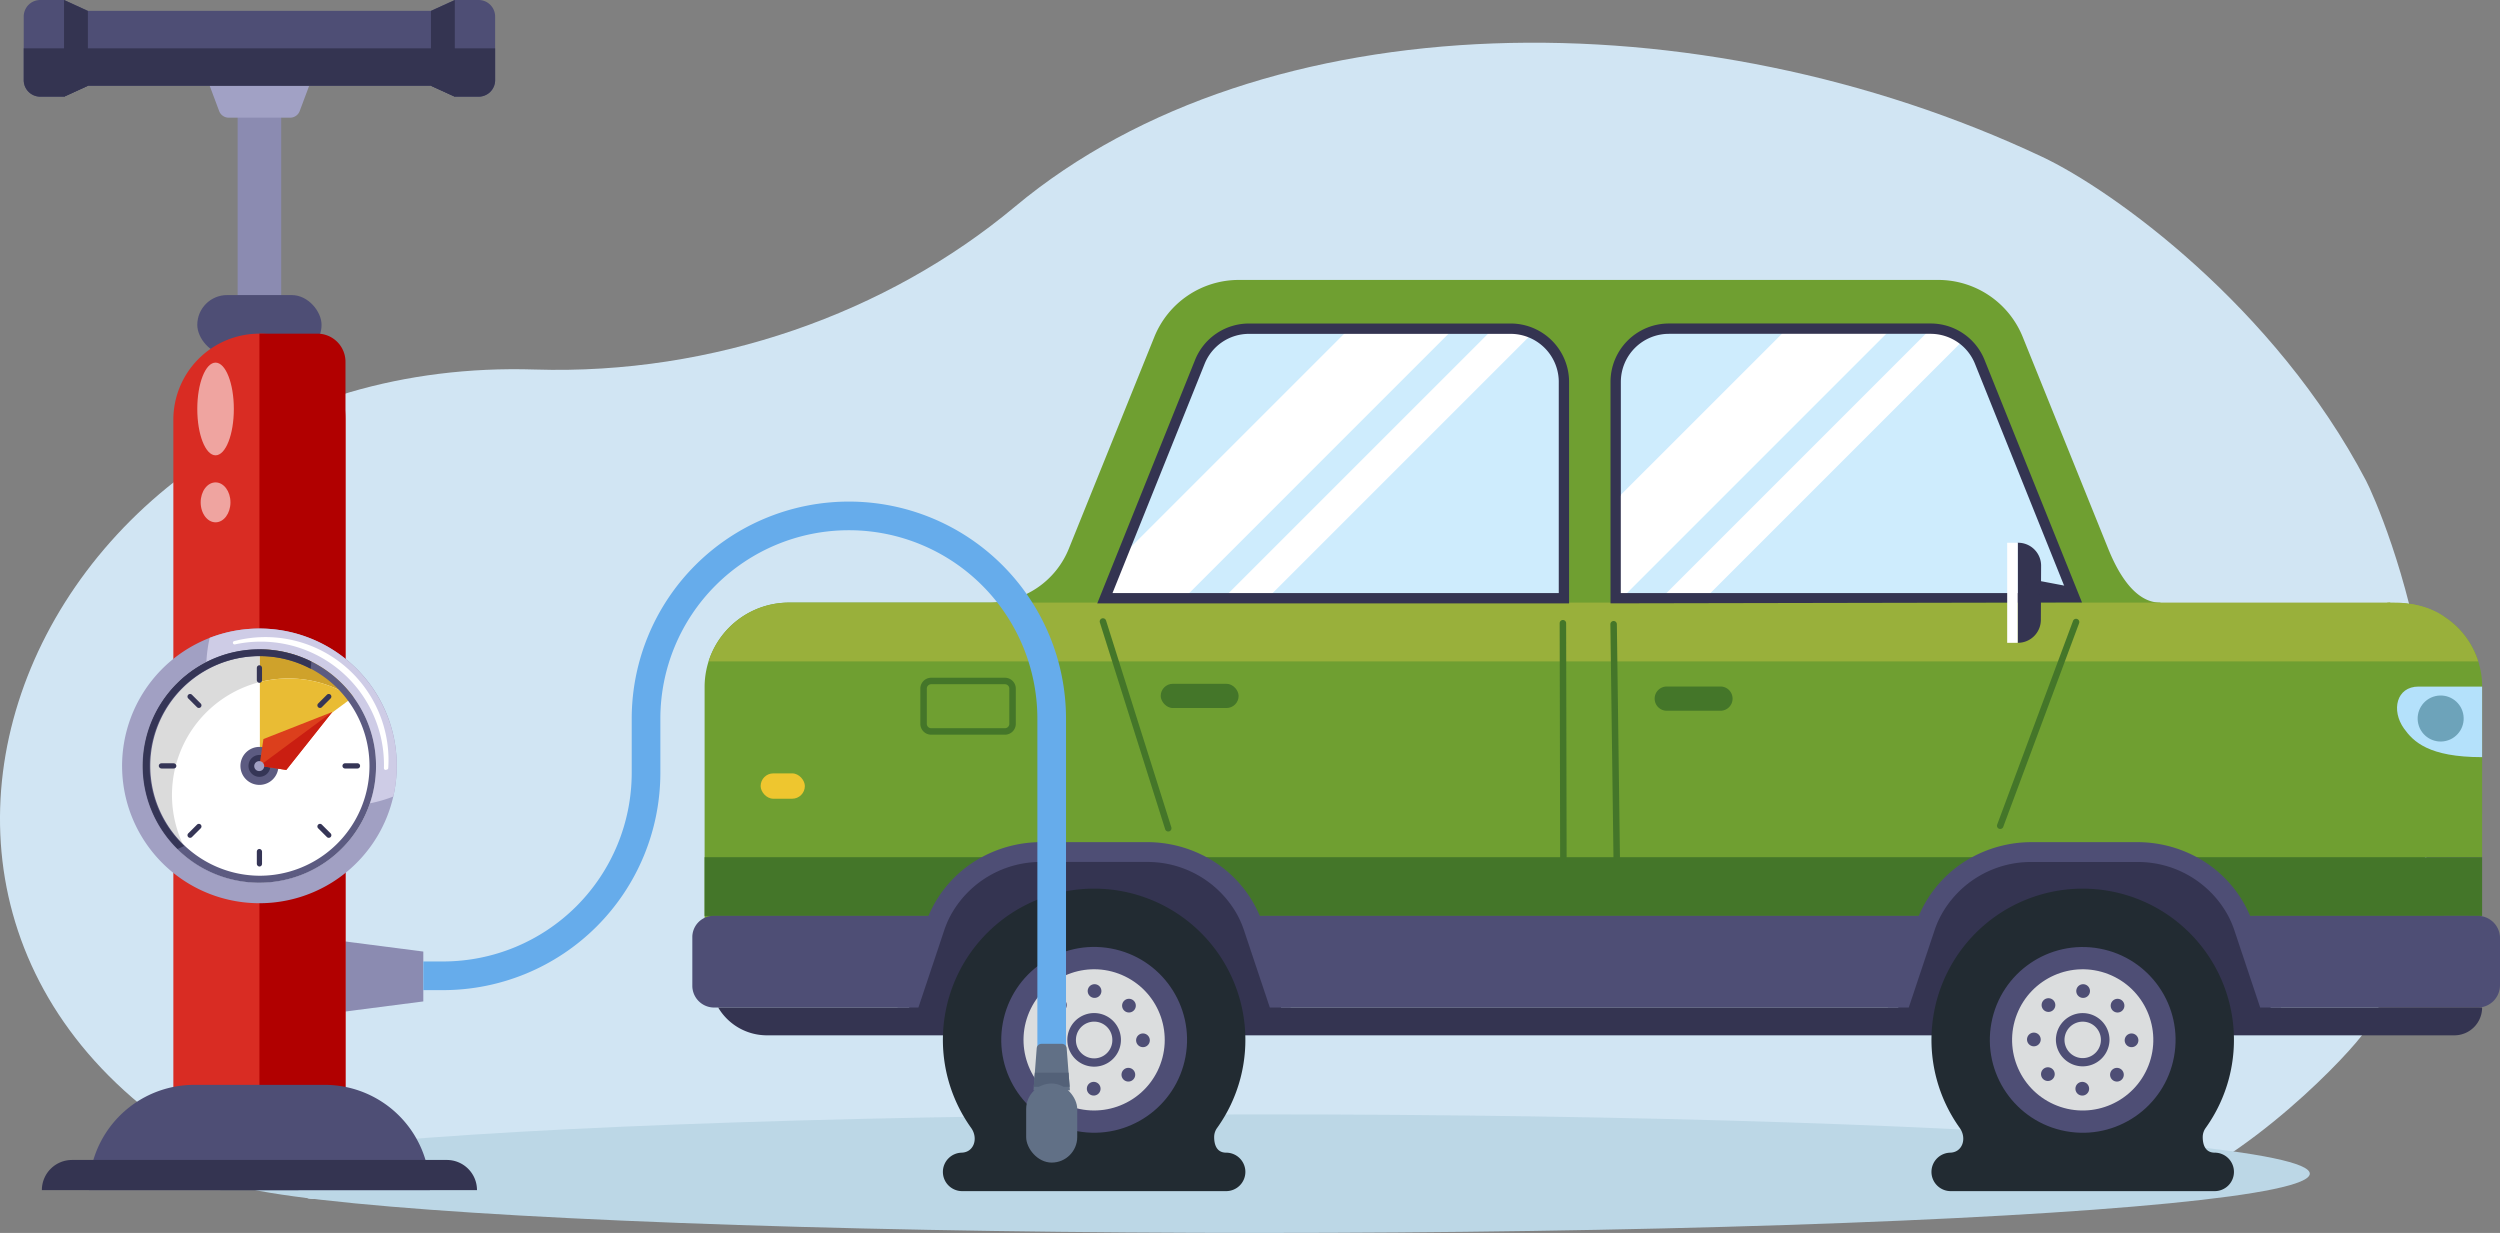 <svg xmlns="http://www.w3.org/2000/svg" width="534.331" height="263.521" viewBox="0 0 534.331 263.521">
  <rect x="0" y="0" width="534.331" height="263.521" fill="#808080" stroke="none"/>
  <g id="Grupo_930125" data-name="Grupo 930125" transform="translate(102.001 -1271.136)">
    <path id="Trazado_666941" data-name="Trazado 666941" d="M12.305,1380.954c38.168,1.207,75.347-12.036,102.608-34.795,53.128-44.354,146.326-45.148,219.507-10.689,15.171,7.144,49.8,32.063,69.276,69.237,2.906,5.547,30.422,68.288-.314,117.757-2.389,3.845-25.232,28.517-47.428,35.677-5.557,1.792-389.3.993-392,0C-152.506,1515.076-101.1,1377.367,12.305,1380.954Z" transform="translate(0 -30.84)" fill="#d1e5f3"/>
    <ellipse id="Elipse_4909" data-name="Elipse 4909" cx="223.969" cy="12.67" rx="223.969" ry="12.67" transform="translate(-56.259 1509.316)" fill="#bcd7e6"/>
    <g id="Grupo_930124" data-name="Grupo 930124" transform="translate(-96.932 1271.136)">
      <g id="Grupo_929830" data-name="Grupo 929830" transform="translate(60.744 200.19)">
        <g id="Grupo_929829" data-name="Grupo 929829">
          <path id="Trazado_666942" data-name="Trazado 666942" d="M210.876,2151v10.66l-24.663,3.184v-17.028Z" transform="translate(-186.214 -2147.812)" fill="#8b8bb1"/>
        </g>
      </g>
      <g id="Grupo_929832" data-name="Grupo 929832" transform="translate(45.722 13.58)">
        <g id="Grupo_929831" data-name="Grupo 929831">
          <rect id="Rectángulo_327586" data-name="Rectángulo 327586" width="9.313" height="72.745" fill="#8b8bb1"/>
        </g>
      </g>
      <g id="Grupo_929834" data-name="Grupo 929834" transform="translate(37.098 63.068)">
        <g id="Grupo_929833" data-name="Grupo 929833" transform="translate(0)">
          <rect id="Rectángulo_327587" data-name="Rectángulo 327587" width="26.56" height="12.728" rx="6.364" fill="#4e4e75"/>
        </g>
      </g>
      <g id="Grupo_929836" data-name="Grupo 929836" transform="translate(31.982 71.312)">
        <g id="Grupo_929835" data-name="Grupo 929835">
          <path id="Rectángulo_327588" data-name="Rectángulo 327588" d="M18.4,0h0a18.4,18.4,0,0,1,18.4,18.4V176.61a0,0,0,0,1,0,0H0a0,0,0,0,1,0,0V18.4A18.4,18.4,0,0,1,18.4,0Z" fill="#d92c23"/>
        </g>
      </g>
      <g id="Grupo_929838" data-name="Grupo 929838" transform="translate(50.38 71.312)">
        <g id="Grupo_929837" data-name="Grupo 929837" transform="translate(0)">
          <path id="Trazado_666943" data-name="Trazado 666943" d="M159.219,1589.442v170.594H140.825v-176.61H153.2A6.016,6.016,0,0,1,159.219,1589.442Z" transform="translate(-140.825 -1583.426)" fill="#b10000"/>
        </g>
      </g>
      <g id="Grupo_929840" data-name="Grupo 929840" transform="translate(35.823 241.636)">
        <g id="Grupo_929839" data-name="Grupo 929839" transform="translate(0)">
          <rect id="Rectángulo_327589" data-name="Rectángulo 327589" width="29.111" height="12.728" rx="6.364" fill="#444f67"/>
        </g>
      </g>
      <g id="Grupo_929842" data-name="Grupo 929842" transform="translate(13.943 231.868)">
        <g id="Grupo_929841" data-name="Grupo 929841" transform="translate(0)">
          <path id="Rectángulo_327590" data-name="Rectángulo 327590" d="M22.5,0H50.374a22.5,22.5,0,0,1,22.5,22.5v0a0,0,0,0,1,0,0H0a0,0,0,0,1,0,0v0A22.5,22.5,0,0,1,22.5,0Z" fill="#4e4e75"/>
        </g>
      </g>
      <g id="Grupo_929844" data-name="Grupo 929844" transform="translate(39.748 18.33)">
        <g id="Grupo_929843" data-name="Grupo 929843" transform="translate(0)">
          <path id="Trazado_666944" data-name="Trazado 666944" d="M111.461,1358.228H98.33a2.182,2.182,0,0,1-2.044-1.418l-2.021-5.4h21.261l-2.021,5.4A2.182,2.182,0,0,1,111.461,1358.228Z" transform="translate(-94.265 -1351.407)" fill="#a1a1c5"/>
        </g>
      </g>
      <g id="Grupo_929846" data-name="Grupo 929846" transform="translate(3.879 247.922)">
        <g id="Grupo_929845" data-name="Grupo 929845">
          <path id="Rectángulo_327591" data-name="Rectángulo 327591" d="M6.442,0H86.555A6.442,6.442,0,0,1,93,6.442v0a0,0,0,0,1,0,0H0a0,0,0,0,1,0,0v0A6.442,6.442,0,0,1,6.442,0Z" fill="#343451"/>
        </g>
      </g>
      <g id="Grupo_929848" data-name="Grupo 929848" transform="translate(0)">
        <g id="Grupo_929847" data-name="Grupo 929847">
          <path id="Trazado_666945" data-name="Trazado 666945" d="M20.956,1274.667v13.6a3.532,3.532,0,0,1-3.531,3.531H12.341l-5.1-2.332H-66.083l-5.1,2.332h-5.084a3.532,3.532,0,0,1-3.531-3.531v-13.6a3.53,3.53,0,0,1,3.531-3.531h5.084l5.1,2.329H7.239l5.1-2.329h5.084A3.53,3.53,0,0,1,20.956,1274.667Z" transform="translate(79.8 -1271.136)" fill="#4e4e75"/>
        </g>
      </g>
      <g id="Grupo_929850" data-name="Grupo 929850" transform="translate(0 10.329)">
        <g id="Grupo_929849" data-name="Grupo 929849">
          <path id="Trazado_666946" data-name="Trazado 666946" d="M20.956,1316.371v6.8a3.532,3.532,0,0,1-3.531,3.531H12.341l-5.1-2.332H-66.083l-5.1,2.332h-5.084a3.532,3.532,0,0,1-3.531-3.531v-6.8Z" transform="translate(79.8 -1316.371)" fill="#343451"/>
        </g>
      </g>
      <g id="Grupo_929852" data-name="Grupo 929852" transform="translate(8.615)">
        <g id="Grupo_929851" data-name="Grupo 929851">
          <path id="Trazado_666947" data-name="Trazado 666947" d="M-42.072,1271.136V1291.8l5.1-2.332v-16Z" transform="translate(42.072 -1271.136)" fill="#343451"/>
        </g>
      </g>
      <g id="Grupo_929854" data-name="Grupo 929854" transform="translate(87.039)">
        <g id="Grupo_929853" data-name="Grupo 929853">
          <path id="Trazado_666948" data-name="Trazado 666948" d="M301.364,1273.465v16l5.1,2.332v-20.662Z" transform="translate(-301.364 -1271.136)" fill="#343451"/>
        </g>
      </g>
      <g id="Grupo_929856" data-name="Grupo 929856" transform="translate(37.098 77.503)" opacity="0.57">
        <g id="Grupo_929855" data-name="Grupo 929855" transform="translate(0)">
          <ellipse id="Elipse_4910" data-name="Elipse 4910" cx="3.906" cy="9.907" rx="3.906" ry="9.907" fill="#fff"/>
        </g>
      </g>
      <g id="Grupo_929858" data-name="Grupo 929858" transform="translate(37.821 103.103)" opacity="0.57">
        <g id="Grupo_929857" data-name="Grupo 929857" transform="translate(0)">
          <ellipse id="Elipse_4911" data-name="Elipse 4911" cx="3.183" cy="4.267" rx="3.183" ry="4.267" fill="#fff"/>
        </g>
      </g>
      <g id="Grupo_929967" data-name="Grupo 929967" transform="translate(21.027 134.345)">
        <g id="Grupo_929861" data-name="Grupo 929861" transform="translate(45.904 24.633)">
          <g id="Grupo_929860" data-name="Grupo 929860">
            <g id="Grupo_929859" data-name="Grupo 929859">
              <path id="Trazado_666949" data-name="Trazado 666949" d="M214.807,1967.355a11.6,11.6,0,0,0-1.5,1.25c1.354-.432,2.623-.855,2.565-1.12C215.839,1967.34,215.416,1967.318,214.807,1967.355Z" transform="translate(-213.304 -1967.339)" fill="#fff"/>
            </g>
          </g>
        </g>
        <g id="Grupo_929864" data-name="Grupo 929864" transform="translate(43.567 26.899)">
          <g id="Grupo_929863" data-name="Grupo 929863" transform="translate(0)">
            <g id="Grupo_929862" data-name="Grupo 929862">
              <path id="Trazado_666950" data-name="Trazado 666950" d="M204.19,1977.626c-.243.307-.487.639-.727,1a4.856,4.856,0,0,0-.393.919c1.2-.639,5.5-1.649,5.4-2.133C208.386,1977.051,205.979,1977.438,204.19,1977.626Z" transform="translate(-203.07 -1977.263)" fill="#fff"/>
            </g>
          </g>
        </g>
        <g id="Grupo_929867" data-name="Grupo 929867" transform="translate(43.261 29.18)">
          <g id="Grupo_929866" data-name="Grupo 929866" transform="translate(0)">
            <g id="Grupo_929865" data-name="Grupo 929865">
              <path id="Trazado_666951" data-name="Trazado 666951" d="M201.731,1987.544c.067.307.17.067.3-.3C201.826,1987.361,201.713,1987.462,201.731,1987.544Z" transform="translate(-201.73 -1987.249)" fill="#fff"/>
            </g>
          </g>
        </g>
        <g id="Grupo_929870" data-name="Grupo 929870" transform="translate(42.768 25.9)">
          <g id="Grupo_929869" data-name="Grupo 929869">
            <g id="Grupo_929868" data-name="Grupo 929868">
              <path id="Trazado_666952" data-name="Trazado 666952" d="M201.489,1974.247a13.367,13.367,0,0,1,1.217-1.363c-1.543.5-3.2,1-3.134,1.305C199.618,1974.4,200.449,1974.357,201.489,1974.247Z" transform="translate(-199.57 -1972.884)" fill="#fff"/>
            </g>
          </g>
        </g>
        <g id="Grupo_929873" data-name="Grupo 929873" transform="translate(14.991 29.177)">
          <g id="Grupo_929872" data-name="Grupo 929872">
            <g id="Grupo_929871" data-name="Grupo 929871">
              <path id="Trazado_666953" data-name="Trazado 666953" d="M77.931,1987.236c.134.362.237.6.3.3C78.254,1987.446,78.138,1987.345,77.931,1987.236Z" transform="translate(-77.931 -1987.236)" fill="#fff"/>
            </g>
          </g>
        </g>
        <g id="Grupo_929876" data-name="Grupo 929876" transform="translate(12.649 25.89)">
          <g id="Grupo_929875" data-name="Grupo 929875">
            <g id="Grupo_929874" data-name="Grupo 929874">
              <path id="Trazado_666954" data-name="Trazado 666954" d="M67.671,1972.844a14.109,14.109,0,0,1,1.217,1.36c1.044.113,1.88.158,1.926-.052C70.878,1973.848,69.217,1973.34,67.671,1972.844Z" transform="translate(-67.671 -1972.844)" fill="#fff"/>
            </g>
          </g>
        </g>
        <g id="Grupo_929879" data-name="Grupo 929879" transform="translate(10.091 24.622)">
          <g id="Grupo_929878" data-name="Grupo 929878">
            <g id="Grupo_929877" data-name="Grupo 929877">
              <path id="Trazado_666955" data-name="Trazado 666955" d="M59.027,1968.557a11.987,11.987,0,0,0-1.515-1.254c-.6-.036-1.01-.012-1.041.134C56.414,1967.7,57.676,1968.122,59.027,1968.557Z" transform="translate(-56.47 -1967.288)" fill="#fff"/>
            </g>
          </g>
        </g>
        <g id="Grupo_929882" data-name="Grupo 929882" transform="translate(9.595 26.893)">
          <g id="Grupo_929881" data-name="Grupo 929881">
            <g id="Grupo_929880" data-name="Grupo 929880">
              <path id="Trazado_666956" data-name="Trazado 666956" d="M59.3,1978.6c-.244-.362-.49-.7-.733-1.01-1.789-.186-4.19-.569-4.269-.21-.1.484,4.2,1.494,5.4,2.136A4.807,4.807,0,0,0,59.3,1978.6Z" transform="translate(-54.297 -1977.233)" fill="#fff"/>
            </g>
          </g>
        </g>
        <g id="Grupo_929884" data-name="Grupo 929884" transform="translate(32.729 36.73)">
          <g id="Grupo_929883" data-name="Grupo 929883" transform="translate(0)">
            <path id="Trazado_666957" data-name="Trazado 666957" d="M155.606,2020.477l.023.031C155.922,2020.286,155.991,2020.221,155.606,2020.477Z" transform="translate(-155.606 -2020.312)" fill="#516475"/>
          </g>
        </g>
        <g id="Grupo_929886" data-name="Grupo 929886" transform="translate(32.729 36.73)">
          <g id="Grupo_929885" data-name="Grupo 929885" transform="translate(0)">
            <path id="Trazado_666958" data-name="Trazado 666958" d="M155.606,2020.477l.023.031C155.922,2020.286,155.991,2020.221,155.606,2020.477Z" transform="translate(-155.606 -2020.312)" fill="#516475"/>
          </g>
        </g>
        <g id="Grupo_929888" data-name="Grupo 929888" transform="translate(56.422 1.507)">
          <g id="Grupo_929887" data-name="Grupo 929887">
            <path id="Trazado_666959" data-name="Trazado 666959" d="M259.59,1866.065c-.067.026-.138.051-.214.072l-.013,0C259.438,1866.114,259.513,1866.088,259.59,1866.065Z" transform="translate(-259.363 -1866.065)" fill="#d19170"/>
          </g>
        </g>
        <g id="Grupo_929891" data-name="Grupo 929891" transform="translate(0)">
          <g id="Grupo_929890" data-name="Grupo 929890">
            <g id="Grupo_929889" data-name="Grupo 929889">
              <path id="Trazado_666960" data-name="Trazado 666960" d="M52.26,1861.455a29.352,29.352,0,1,0,18.723,27.361A29.2,29.2,0,0,0,52.26,1861.455Zm-10.629,52.081a24.718,24.718,0,1,1,24.721-24.72A24.763,24.763,0,0,1,41.631,1913.536Z" transform="translate(-12.28 -1859.464)" fill="#a1a0c3"/>
            </g>
          </g>
        </g>
        <g id="Grupo_929894" data-name="Grupo 929894" transform="translate(17.985)">
          <g id="Grupo_929893" data-name="Grupo 929893">
            <g id="Grupo_929892" data-name="Grupo 929892">
              <path id="Trazado_666961" data-name="Trazado 666961" d="M91.042,1868.008a29.367,29.367,0,0,0,34.742,28.855,29.074,29.074,0,0,0,5.239-1.5,29.355,29.355,0,0,0-39.243-33.912,29.225,29.225,0,0,0-.715,5.4Q91.042,1867.43,91.042,1868.008Z" transform="translate(-91.042 -1859.464)" fill="#cecce6"/>
            </g>
          </g>
        </g>
        <g id="Grupo_929897" data-name="Grupo 929897" transform="translate(4.428 4.428)">
          <g id="Grupo_929896" data-name="Grupo 929896">
            <g id="Grupo_929895" data-name="Grupo 929895">
              <path id="Trazado_666962" data-name="Trazado 666962" d="M81.517,1903.778a24.924,24.924,0,1,1-24.924-24.924A24.952,24.952,0,0,1,81.517,1903.778Z" transform="translate(-31.67 -1878.854)" fill="#fff"/>
            </g>
          </g>
        </g>
        <g id="Grupo_929899" data-name="Grupo 929899" transform="translate(4.428 4.428)">
          <g id="Grupo_929898" data-name="Grupo 929898">
            <path id="Trazado_666963" data-name="Trazado 666963" d="M56.595,1878.854q.332,0,.662.009c-.189,0-.378-.008-.568-.008v7a24.913,24.913,0,0,0-14.317,38.381,24.917,24.917,0,0,1,14.223-45.381Z" transform="translate(-31.671 -1878.854)" fill="#dbdbdb"/>
          </g>
        </g>
        <g id="Grupo_929901" data-name="Grupo 929901" transform="translate(30.224 4.443)">
          <g id="Grupo_929900" data-name="Grupo 929900" transform="translate(0)">
            <path id="Trazado_666964" data-name="Trazado 666964" d="M144.639,1878.922c.17.005.338.013.506.022C144.977,1878.935,144.809,1878.927,144.639,1878.922Z" transform="translate(-144.639 -1878.922)" fill="#dbdbdb"/>
          </g>
        </g>
        <g id="Grupo_929903" data-name="Grupo 929903" transform="translate(31.558 4.525)">
          <g id="Grupo_929902" data-name="Grupo 929902">
            <path id="Trazado_666965" data-name="Trazado 666965" d="M150.478,1879.279q.342.03.681.07C150.932,1879.322,150.706,1879.3,150.478,1879.279Z" transform="translate(-150.478 -1879.279)" fill="#dbdbdb"/>
          </g>
        </g>
        <g id="Grupo_929905" data-name="Grupo 929905" transform="translate(32.487 4.624)">
          <g id="Grupo_929904" data-name="Grupo 929904">
            <path id="Trazado_666966" data-name="Trazado 666966" d="M154.549,1879.713q.363.045.723.1Q154.912,1879.759,154.549,1879.713Z" transform="translate(-154.549 -1879.713)" fill="#dbdbdb"/>
          </g>
        </g>
        <g id="Grupo_929907" data-name="Grupo 929907" transform="translate(49.237 14.601)">
          <g id="Grupo_929906" data-name="Grupo 929906">
            <path id="Trazado_666967" data-name="Trazado 666967" d="M228.473,1923.932q-.283-.2-.571-.387l.191-.142Q228.287,1923.665,228.473,1923.932Z" transform="translate(-227.902 -1923.403)" fill="#dbdbdb"/>
          </g>
        </g>
        <g id="Grupo_929909" data-name="Grupo 929909" transform="translate(29.446 4.428)">
          <g id="Grupo_929908" data-name="Grupo 929908" transform="translate(0)">
            <path id="Trazado_666968" data-name="Trazado 666968" d="M161.213,1889.029l-.191.142a24.915,24.915,0,0,0-19.792-3.314v-7c.19,0,.379,0,.568.009l.21.006c.17.005.338.013.506.022l.243.014.374.027.21.018c.228.02.454.043.681.07l.249.03q.363.047.723.1c.123.02.245.039.367.061s.217.038.326.058l.091.017.313.061.181.037.181.039q.455.1.9.215l.172.045q.275.073.547.152l.159.047.175.053q.262.079.522.166l.173.058c.111.037.222.075.331.115l.124.044.231.084.34.129.022.008.335.134c.058.023.115.046.173.071l.172.072c.115.048.229.1.343.148l.17.076c.113.05.227.1.338.155l.169.08c.112.053.224.108.335.163l.166.083q.249.126.494.257c.105.056.211.114.316.172a.039.039,0,0,1,.013.008c.107.059.214.119.32.18q.8.461,1.567.977l0,0q.458.31.9.639l.014.011.278.209.014.011q.287.22.568.449c.095.077.19.156.284.234s.188.159.281.239.18.157.269.236l.029.026c.085.076.169.152.252.228s.18.166.269.25l0,0q.133.126.264.254c.073.071.146.143.219.215q.043.041.087.086l.211.214.011.012c.072.074.143.148.214.224l.077.082c.062.067.124.134.186.2.013.013.025.026.036.039q.105.115.209.231c.016.017.032.034.047.052.06.068.119.136.179.2.025.027.049.056.072.083.055.063.109.127.162.19l.073.087c.063.075.126.151.187.227.011.013.022.025.031.038.064.078.127.156.189.235l.045.057c.067.086.134.172.2.258l.018.023c.056.073.111.146.166.22l.073.1Z" transform="translate(-141.23 -1878.857)" fill="#cfa22b"/>
          </g>
        </g>
        <g id="Grupo_929911" data-name="Grupo 929911" transform="translate(41.711 7.714)">
          <g id="Grupo_929910" data-name="Grupo 929910" transform="translate(0)">
            <path id="Trazado_666969" data-name="Trazado 666969" d="M196.508,1894.222q-.764-.516-1.567-.977Q195.744,1893.7,196.508,1894.222Z" transform="translate(-194.941 -1893.245)" fill="#e9bc34"/>
          </g>
        </g>
        <g id="Grupo_929913" data-name="Grupo 929913" transform="translate(43.281 8.694)">
          <g id="Grupo_929912" data-name="Grupo 929912" transform="translate(0)">
            <path id="Trazado_666970" data-name="Trazado 666970" d="M202.72,1898.174q-.444-.328-.9-.639Q202.277,1897.844,202.72,1898.174Z" transform="translate(-201.818 -1897.535)" fill="#e9bc34"/>
          </g>
        </g>
        <g id="Grupo_929915" data-name="Grupo 929915" transform="translate(44.49 9.565)">
          <g id="Grupo_929914" data-name="Grupo 929914" transform="translate(0)">
            <path id="Trazado_666971" data-name="Trazado 666971" d="M207.68,1901.8q-.281-.229-.568-.449Q207.4,1901.57,207.68,1901.8Z" transform="translate(-207.112 -1901.351)" fill="#e9bc34"/>
          </g>
        </g>
        <g id="Grupo_929917" data-name="Grupo 929917" transform="translate(29.446 10.663)">
          <g id="Grupo_929916" data-name="Grupo 929916" transform="translate(0)">
            <path id="Trazado_666972" data-name="Trazado 666972" d="M147.371,1906.158a24.782,24.782,0,0,1,13.651,4.08l-.971.718-18.82,13.923v-17.956A24.886,24.886,0,0,1,147.371,1906.158Z" transform="translate(-141.23 -1906.158)" fill="#e9bc34"/>
          </g>
        </g>
        <g id="Grupo_929919" data-name="Grupo 929919" transform="translate(49.399 14.56)">
          <g id="Grupo_929918" data-name="Grupo 929918">
            <path id="Trazado_666973" data-name="Trazado 666973" d="M228.641,1923.266h0l-.029-.041Z" transform="translate(-228.611 -1923.225)" fill="#e9bc34"/>
          </g>
        </g>
        <g id="Grupo_929921" data-name="Grupo 929921" transform="translate(25.249 25.34)">
          <g id="Grupo_929920" data-name="Grupo 929920" transform="translate(0 0)">
            <circle id="Elipse_4912" data-name="Elipse 4912" cx="2.869" cy="2.869" r="2.869" transform="translate(0 4.057) rotate(-45)" fill="#353556"/>
          </g>
        </g>
        <g id="Grupo_929923" data-name="Grupo 929923" transform="translate(23.68 1.823)">
          <g id="Grupo_929922" data-name="Grupo 929922">
            <path id="Trazado_666974" data-name="Trazado 666974" d="M115.983,1868.63a.36.36,0,0,0,.436.378,26.319,26.319,0,0,1,31.853,25.707q0,.374-.01.747a.36.36,0,0,0,.464.356l.21-.063a.36.36,0,0,0,.256-.321q.053-.839.054-1.692a26.318,26.318,0,0,0-33-25.433.359.359,0,0,0-.266.322Z" transform="translate(-115.982 -1867.447)" fill="#fff"/>
          </g>
        </g>
        <g id="Grupo_929926" data-name="Grupo 929926" transform="translate(4.428 4.428)">
          <g id="Grupo_929925" data-name="Grupo 929925">
            <g id="Grupo_929924" data-name="Grupo 929924">
              <path id="Trazado_666975" data-name="Trazado 666975" d="M76.672,1889.027a24.9,24.9,0,0,0-19.984-10.173h-.095a24.948,24.948,0,1,0,20.078,10.173Zm-20.078,38.227a23.477,23.477,0,0,1,0-46.953h.095a23.476,23.476,0,0,1-.095,46.953Z" transform="translate(-31.67 -1878.854)" fill="#5c5b81"/>
            </g>
          </g>
        </g>
        <g id="Grupo_929929" data-name="Grupo 929929" transform="translate(25.291 25.292)">
          <g id="Grupo_929928" data-name="Grupo 929928" transform="translate(0)">
            <g id="Grupo_929927" data-name="Grupo 929927">
              <path id="Trazado_666976" data-name="Trazado 666976" d="M127.1,1978.342a4.06,4.06,0,1,1,4.06-4.06A4.065,4.065,0,0,1,127.1,1978.342Zm0-6.4a2.34,2.34,0,1,0,2.34,2.34A2.343,2.343,0,0,0,127.1,1971.942Z" transform="translate(-123.037 -1970.222)" fill="#5c5b81"/>
            </g>
          </g>
        </g>
        <g id="Grupo_929932" data-name="Grupo 929932" transform="translate(29.352 26.417)">
          <g id="Grupo_929931" data-name="Grupo 929931">
            <g id="Grupo_929930" data-name="Grupo 929930">
              <path id="Trazado_666977" data-name="Trazado 666977" d="M140.817,1975.151" transform="translate(-140.817 -1975.151)" fill="#88919d"/>
            </g>
          </g>
        </g>
        <g id="Grupo_929935" data-name="Grupo 929935" transform="translate(29.351 17.825)">
          <g id="Grupo_929934" data-name="Grupo 929934">
            <g id="Grupo_929933" data-name="Grupo 929933">
              <path id="Trazado_666978" data-name="Trazado 666978" d="M140.817,1949.05l.858-5.741,14.718-5.786-9.835,12.385Z" transform="translate(-140.817 -1937.524)" fill="#dc3f1c"/>
            </g>
          </g>
        </g>
        <g id="Grupo_929938" data-name="Grupo 929938" transform="translate(28.794 7.839)">
          <g id="Grupo_929937" data-name="Grupo 929937" transform="translate(0)">
            <g id="Grupo_929936" data-name="Grupo 929936">
              <rect id="Rectángulo_327592" data-name="Rectángulo 327592" width="1.116" height="3.765" rx="0.558" fill="#353556"/>
            </g>
          </g>
        </g>
        <g id="Grupo_929941" data-name="Grupo 929941" transform="translate(13.976 13.977)">
          <g id="Grupo_929940" data-name="Grupo 929940">
            <g id="Grupo_929939" data-name="Grupo 929939">
              <path id="Trazado_666979" data-name="Trazado 666979" d="M75.521,1923.5l-1.874-1.873a.558.558,0,0,1,0-.789h0a.558.558,0,0,1,.789,0l1.874,1.874a.558.558,0,0,1,0,.789h0A.558.558,0,0,1,75.521,1923.5Z" transform="translate(-73.484 -1920.67)" fill="#353556"/>
            </g>
          </g>
        </g>
        <g id="Grupo_929944" data-name="Grupo 929944" transform="translate(7.838 28.794)">
          <g id="Grupo_929943" data-name="Grupo 929943">
            <g id="Grupo_929942" data-name="Grupo 929942">
              <rect id="Rectángulo_327593" data-name="Rectángulo 327593" width="3.765" height="1.116" rx="0.558" fill="#353556"/>
            </g>
          </g>
        </g>
        <g id="Grupo_929947" data-name="Grupo 929947" transform="translate(13.976 41.738)">
          <g id="Grupo_929946" data-name="Grupo 929946">
            <g id="Grupo_929945" data-name="Grupo 929945">
              <path id="Trazado_666980" data-name="Trazado 666980" d="M73.648,2045.071h0a.558.558,0,0,1,0-.789l1.874-1.873a.557.557,0,0,1,.789,0h0a.558.558,0,0,1,0,.789l-1.874,1.874A.558.558,0,0,1,73.648,2045.071Z" transform="translate(-73.484 -2042.245)" fill="#353556"/>
            </g>
          </g>
        </g>
        <g id="Grupo_929950" data-name="Grupo 929950" transform="translate(28.794 47.1)">
          <g id="Grupo_929949" data-name="Grupo 929949" transform="translate(0)">
            <g id="Grupo_929948" data-name="Grupo 929948">
              <rect id="Rectángulo_327594" data-name="Rectángulo 327594" width="1.116" height="3.765" rx="0.558" fill="#353556"/>
            </g>
          </g>
        </g>
        <g id="Grupo_929953" data-name="Grupo 929953" transform="translate(41.738 41.738)">
          <g id="Grupo_929952" data-name="Grupo 929952">
            <g id="Grupo_929951" data-name="Grupo 929951">
              <path id="Trazado_666981" data-name="Trazado 666981" d="M197.1,2045.071l-1.874-1.874a.557.557,0,0,1,0-.789h0a.557.557,0,0,1,.789,0l1.874,1.873a.558.558,0,0,1,0,.789h0A.558.558,0,0,1,197.1,2045.071Z" transform="translate(-195.059 -2042.245)" fill="#353556"/>
            </g>
          </g>
        </g>
        <g id="Grupo_929956" data-name="Grupo 929956" transform="translate(47.099 28.794)">
          <g id="Grupo_929955" data-name="Grupo 929955">
            <g id="Grupo_929954" data-name="Grupo 929954">
              <path id="Rectángulo_327595" data-name="Rectángulo 327595" d="M.558,0H3.207a.558.558,0,0,1,.558.558v0a.558.558,0,0,1-.558.558H.558A.558.558,0,0,1,0,.558v0A.558.558,0,0,1,.558,0Z" fill="#353556"/>
            </g>
          </g>
        </g>
        <g id="Grupo_929959" data-name="Grupo 929959" transform="translate(41.738 13.977)">
          <g id="Grupo_929958" data-name="Grupo 929958">
            <g id="Grupo_929957" data-name="Grupo 929957">
              <path id="Trazado_666982" data-name="Trazado 666982" d="M195.223,1923.5h0a.558.558,0,0,1,0-.789l1.874-1.874a.558.558,0,0,1,.789,0h0a.558.558,0,0,1,0,.789l-1.874,1.873A.558.558,0,0,1,195.223,1923.5Z" transform="translate(-195.059 -1920.67)" fill="#353556"/>
            </g>
          </g>
        </g>
        <g id="Grupo_929962" data-name="Grupo 929962" transform="translate(29.351 17.825)">
          <g id="Grupo_929961" data-name="Grupo 929961">
            <g id="Grupo_929960" data-name="Grupo 929960">
              <path id="Trazado_666983" data-name="Trazado 666983" d="M140.817,1949.05l15.576-11.527-9.835,12.385Z" transform="translate(-140.817 -1937.524)" fill="#ca1e11"/>
            </g>
          </g>
        </g>
        <g id="Grupo_929964" data-name="Grupo 929964" transform="translate(4.428 4.44)">
          <g id="Grupo_929963" data-name="Grupo 929963">
            <path id="Trazado_666984" data-name="Trazado 666984" d="M67.684,1881.514q-.051.785-.128,1.562a23.32,23.32,0,0,0-10.868-2.72h-.095a23.467,23.467,0,0,0-16.06,40.585q-.709.326-1.431.629a24.912,24.912,0,0,1,17.492-42.662h.095A24.77,24.77,0,0,1,67.684,1881.514Z" transform="translate(-31.67 -1878.908)" fill="#353556"/>
          </g>
        </g>
        <g id="Grupo_929966" data-name="Grupo 929966" transform="translate(28.241 28.331)">
          <g id="Grupo_929965" data-name="Grupo 929965">
            <path id="Trazado_666985" data-name="Trazado 666985" d="M138.085,1984.6a1.065,1.065,0,1,1-1.065-1.065A1.065,1.065,0,0,1,138.085,1984.6Z" transform="translate(-135.954 -1983.534)" fill="#a1a0c3"/>
          </g>
        </g>
      </g>
      <g id="Grupo_929970" data-name="Grupo 929970" transform="translate(145.527 59.83)">
        <g id="Grupo_929969" data-name="Grupo 929969" transform="translate(0)">
          <g id="Grupo_929968" data-name="Grupo 929968">
            <path id="Trazado_666986" data-name="Trazado 666986" d="M937.41,1656.516l-12.26.005s1.282,2.842,1.838,4.533c1.268,3.856,2.163,8,2.163,8a.23.23,0,0,1,.017.03,12.553,12.553,0,0,1,1.705,5.219H889.644l-2.232,0H876.385l0,0H827.7l-2.737,0H665.093l-48.679,0h-8.419l-2.2,0-2.274,0H557.5v-5.22l0-12.565,0-36.363a18.034,18.034,0,0,1,18.041-18.041h42.73a18.41,18.41,0,0,0,17.074-11.522l18.275-45.264a19.474,19.474,0,0,1,18.056-12.182l58.831,0,31.827,0h58.831a19.471,19.471,0,0,1,18.056,12.179l18.272,45.266c1.787,4.425,5.382,11.522,11.121,11.522h0c3.652,3.337,11.923,10.112,15.792,6.9,5.045-4.2,4.614-7.6,7.429-6.376s23.949.524,25.922-.522l.2,3.782c1.629.814,2.075-4.506,2.171-3.62a.7.7,0,0,0,.2.015,17.763,17.763,0,0,1,17.089,17.763Z" transform="translate(-557.498 -1533.145)" fill="#6f9f31"/>
          </g>
        </g>
      </g>
      <g id="Grupo_929972" data-name="Grupo 929972" transform="translate(145.529 183.202)">
        <g id="Grupo_929971" data-name="Grupo 929971" transform="translate(0)">
          <path id="Trazado_666987" data-name="Trazado 666987" d="M937.414,2085.988v-12.567H557.5v12.565h47.837l2.315,0h2.368l12.2,0H870.58l4.71,0,7.863,0,2.365,0h51.9Z" transform="translate(-557.503 -2073.418)" fill="#447629"/>
        </g>
      </g>
      <g id="Grupo_929975" data-name="Grupo 929975" transform="translate(157.505 165.296)">
        <g id="Grupo_929974" data-name="Grupo 929974">
          <g id="Grupo_929973" data-name="Grupo 929973">
            <rect id="Rectángulo_327596" data-name="Rectángulo 327596" width="9.45" height="5.417" rx="2.709" fill="#eec62f"/>
          </g>
        </g>
      </g>
      <g id="Grupo_929984" data-name="Grupo 929984" transform="translate(142.903 195.735)">
        <g id="Grupo_929979" data-name="Grupo 929979" transform="translate(320.395 0.003)">
          <g id="Grupo_929978" data-name="Grupo 929978">
            <g id="Grupo_929977" data-name="Grupo 929977">
              <g id="Grupo_929976" data-name="Grupo 929976">
                <path id="Trazado_666988" data-name="Trazado 666988" d="M2015.051,2143.157a4.765,4.765,0,0,1-4.765,4.765H1959.4l-7.548-14.355-2.744-5.219-.018-.031h53.883s3.944,0,7.325.01a4.765,4.765,0,0,1,4.755,4.766Z" transform="translate(-1949.089 -2128.316)" fill="#4e4e75"/>
              </g>
            </g>
          </g>
        </g>
        <g id="Grupo_929983" data-name="Grupo 929983">
          <g id="Grupo_929982" data-name="Grupo 929982">
            <g id="Grupo_929981" data-name="Grupo 929981">
              <g id="Grupo_929980" data-name="Grupo 929980">
                <path id="Trazado_666989" data-name="Trazado 666989" d="M811.538,2128.307l-260.974,0a4.559,4.559,0,0,0-4.559,4.559v10.386a4.661,4.661,0,0,0,4.661,4.661l265.431,0v-15.046A4.559,4.559,0,0,0,811.538,2128.307Z" transform="translate(-546.005 -2128.304)" fill="#4e4e75"/>
              </g>
            </g>
          </g>
        </g>
      </g>
      <g id="Grupo_929987" data-name="Grupo 929987" transform="translate(148.433 182.109)">
        <g id="Grupo_929986" data-name="Grupo 929986">
          <g id="Grupo_929985" data-name="Grupo 929985">
            <path id="Trazado_666990" data-name="Trazado 666990" d="M947.23,2101.869h0a5.935,5.935,0,0,1-5.936,5.936H829.554l-146.671,0H665.629l-3.619,0h-2l-3.8,0-1.876,0H635.516l-4.769,0h-50.1a12.1,12.1,0,0,1-10.421-5.937h40.8l4.593-14.354.91-2.84a23.52,23.52,0,0,1,.945-2.381.191.191,0,0,1,.016-.03,23.6,23.6,0,0,1,14.517-12.533,24.822,24.822,0,0,1,7.306-1.094h22.52a24.688,24.688,0,0,1,7.3,1.095,23.591,23.591,0,0,1,14.517,12.533.164.164,0,0,1,.015.032,22.233,22.233,0,0,1,.948,2.38l.978,2.839,4.946,14.354H692.6l120.946,0h8.882l4.813-14.356.952-2.84a22.729,22.729,0,0,1,.946-2.378.1.1,0,0,1,.016-.03,23.585,23.585,0,0,1,14.514-12.536,24.808,24.808,0,0,1,7.3-1.094l22.523,0a24.715,24.715,0,0,1,7.3,1.093,23.6,23.6,0,0,1,14.525,12.532c0,.01.011.021.015.031a23.126,23.126,0,0,1,.945,2.38l.953,2.84,4.812,14.355h2.223v0h18.811Z" transform="translate(-570.224 -2068.631)" fill="#343451"/>
          </g>
        </g>
      </g>
      <g id="Grupo_929988" data-name="Grupo 929988" transform="translate(196.457 189.931)">
        <path id="Trazado_666991" data-name="Trazado 666991" d="M841.069,2159.319c-1.973,0-2.562-1.615-2.562-3.344a3.325,3.325,0,0,1,.637-1.95,32.326,32.326,0,1,0-52.58,0c1.588,2.215.608,5.295-2.116,5.295h.19a4.11,4.11,0,0,0-4.11,4.11h0a4.11,4.11,0,0,0,4.11,4.11h56.431a4.11,4.11,0,0,0,4.11-4.11h0A4.11,4.11,0,0,0,841.069,2159.319Z" transform="translate(-780.528 -2102.889)" fill="#222b32"/>
      </g>
      <g id="Grupo_929989" data-name="Grupo 929989" transform="translate(407.747 189.931)">
        <path id="Trazado_666992" data-name="Trazado 666992" d="M1766.357,2159.319c-1.973,0-2.562-1.615-2.562-3.344a3.325,3.325,0,0,1,.637-1.95,32.325,32.325,0,1,0-52.58,0c1.588,2.215.609,5.295-2.116,5.295h.19a4.11,4.11,0,0,0-4.11,4.11h0a4.11,4.11,0,0,0,4.11,4.11h56.431a4.11,4.11,0,0,0,4.11-4.11h0A4.11,4.11,0,0,0,1766.357,2159.319Z" transform="translate(-1705.816 -2102.889)" fill="#222b32"/>
      </g>
      <g id="Grupo_929993" data-name="Grupo 929993" transform="translate(186.752 179.989)">
        <g id="Grupo_929992" data-name="Grupo 929992" transform="translate(0)">
          <g id="Grupo_929991" data-name="Grupo 929991">
            <g id="Grupo_929990" data-name="Grupo 929990">
              <path id="Trazado_666993" data-name="Trazado 666993" d="M821.731,2093.641l-4.443-13.292-1.175-3.513c-.193-.581-.4-1.152-.64-1.706l-.012-.032a25.473,25.473,0,0,0-11.392-12.533,26.687,26.687,0,0,0-12.75-3.214H768.8a26.7,26.7,0,0,0-12.749,3.213,25.426,25.426,0,0,0-11.39,12.533c0,.012-.008.021-.013.032q-.351.836-.642,1.706l-1.174,3.513-4.445,13.293-.355,1.061H742.5l.358-1.062,4.442-13.293.723-2.168a20.548,20.548,0,0,1,1.3-3.052l.016-.03a21.93,21.93,0,0,1,19.452-11.508l22.523,0a21.937,21.937,0,0,1,19.458,11.505c0,.01.011.021.015.032a21.1,21.1,0,0,1,1.3,3.053l.725,2.167,4.443,13.293.357,1.061h4.47Z" transform="translate(-738.029 -2059.35)" fill="#4e4e75"/>
            </g>
          </g>
        </g>
      </g>
      <g id="Grupo_929997" data-name="Grupo 929997" transform="translate(398.414 179.991)">
        <g id="Grupo_929996" data-name="Grupo 929996">
          <g id="Grupo_929995" data-name="Grupo 929995">
            <g id="Grupo_929994" data-name="Grupo 929994">
              <path id="Trazado_666994" data-name="Trazado 666994" d="M1748.652,2093.649l-4.446-13.292-1.174-3.512q-.29-.872-.642-1.706l-.013-.032a25.441,25.441,0,0,0-11.39-12.534,26.7,26.7,0,0,0-12.747-3.212l-22.523,0a26.7,26.7,0,0,0-12.749,3.213h0a25.439,25.439,0,0,0-11.39,12.535c0,.009-.009.021-.013.03q-.352.832-.642,1.706l-1.174,3.513-4.445,13.293-.355,1.061h4.479l.354-1.064,4.439-13.292.724-2.166a20.847,20.847,0,0,1,1.234-2.923c.022-.045.045-.087.07-.129a21.91,21.91,0,0,1,19.471-11.538h22.52a21.94,21.94,0,0,1,19.458,11.5v0c0,.011.011.021.015.032a21.087,21.087,0,0,1,1.3,3.05l.726,2.168,4.441,13.292.354,1.061v0h4.476v0Z" transform="translate(-1664.947 -2059.358)" fill="#4e4e75"/>
            </g>
          </g>
        </g>
      </g>
      <g id="Grupo_930001" data-name="Grupo 930001" transform="translate(205.684 199.158)">
        <g id="Grupo_930000" data-name="Grupo 930000" transform="translate(0 0)">
          <g id="Grupo_929999" data-name="Grupo 929999">
            <g id="Grupo_929998" data-name="Grupo 929998">
              <circle id="Elipse_4913" data-name="Elipse 4913" cx="19.848" cy="19.848" r="19.848" transform="matrix(0.18, -0.984, 0.984, 0.18, 0, 39.046)" fill="#4e4e75"/>
            </g>
          </g>
        </g>
      </g>
      <g id="Grupo_930004" data-name="Grupo 930004" transform="translate(208.604 202.078)">
        <g id="Grupo_930003" data-name="Grupo 930003" transform="translate(0 0)">
          <g id="Grupo_930002" data-name="Grupo 930002">
            <circle id="Elipse_4914" data-name="Elipse 4914" cx="15.089" cy="15.089" r="15.089" transform="translate(0 27.122) rotate(-63.99)" fill="#dbddde"/>
          </g>
        </g>
      </g>
      <g id="Grupo_930033" data-name="Grupo 930033" transform="translate(216.881 210.355)">
        <g id="Grupo_930007" data-name="Grupo 930007" transform="translate(6.175 6.173)">
          <g id="Grupo_930006" data-name="Grupo 930006">
            <g id="Grupo_930005" data-name="Grupo 930005">
              <path id="Trazado_666995" data-name="Trazado 666995" d="M908.381,2224.111a5.725,5.725,0,0,0-11.284,0,5.485,5.485,0,0,0-.086.977,5.727,5.727,0,1,0,11.454,0A5.551,5.551,0,0,0,908.381,2224.111Zm-1.753.978a3.89,3.89,0,1,1-7.779,0,3.731,3.731,0,0,1,.125-.976,3.888,3.888,0,0,1,7.654.975Z" transform="translate(-897.011 -2219.361)" fill="#4e4e75"/>
            </g>
          </g>
        </g>
        <g id="Grupo_930032" data-name="Grupo 930032">
          <g id="Grupo_930010" data-name="Grupo 930010" transform="translate(10.527)">
            <g id="Grupo_930009" data-name="Grupo 930009">
              <g id="Grupo_930008" data-name="Grupo 930008">
                <path id="Trazado_666996" data-name="Trazado 666996" d="M917.537,2192.328a1.464,1.464,0,1,0,1.464,1.464A1.464,1.464,0,0,0,917.537,2192.328Z" transform="translate(-916.073 -2192.328)" fill="#4e4e75"/>
              </g>
            </g>
          </g>
          <g id="Grupo_930013" data-name="Grupo 930013" transform="translate(3.121 2.993)">
            <g id="Grupo_930012" data-name="Grupo 930012">
              <g id="Grupo_930011" data-name="Grupo 930011">
                <path id="Trazado_666997" data-name="Trazado 666997" d="M884.065,2205.866a1.464,1.464,0,1,0,2.07,0A1.464,1.464,0,0,0,884.065,2205.866Z" transform="translate(-883.637 -2205.437)" fill="#4e4e75"/>
              </g>
            </g>
          </g>
          <g id="Grupo_930016" data-name="Grupo 930016" transform="translate(0 10.348)">
            <g id="Grupo_930015" data-name="Grupo 930015">
              <g id="Grupo_930014" data-name="Grupo 930014">
                <path id="Trazado_666998" data-name="Trazado 666998" d="M871.435,2237.642a1.464,1.464,0,1,0,1.464,1.464A1.464,1.464,0,0,0,871.435,2237.642Z" transform="translate(-869.971 -2237.642)" fill="#4e4e75"/>
              </g>
            </g>
          </g>
          <g id="Grupo_930019" data-name="Grupo 930019" transform="translate(2.993 17.754)">
            <g id="Grupo_930018" data-name="Grupo 930018">
              <g id="Grupo_930017" data-name="Grupo 930017">
                <path id="Trazado_666999" data-name="Trazado 666999" d="M883.508,2270.507a1.464,1.464,0,1,0,2.07,0A1.464,1.464,0,0,0,883.508,2270.507Z" transform="translate(-883.08 -2270.079)" fill="#4e4e75"/>
              </g>
            </g>
          </g>
          <g id="Grupo_930022" data-name="Grupo 930022" transform="translate(10.347 20.875)">
            <g id="Grupo_930021" data-name="Grupo 930021">
              <g id="Grupo_930020" data-name="Grupo 930020">
                <path id="Trazado_667000" data-name="Trazado 667000" d="M916.749,2283.745a1.464,1.464,0,1,0,1.464,1.464A1.464,1.464,0,0,0,916.749,2283.745Z" transform="translate(-915.285 -2283.745)" fill="#4e4e75"/>
              </g>
            </g>
          </g>
          <g id="Grupo_930025" data-name="Grupo 930025" transform="translate(17.754 17.882)">
            <g id="Grupo_930024" data-name="Grupo 930024">
              <g id="Grupo_930023" data-name="Grupo 930023">
                <path id="Trazado_667001" data-name="Trazado 667001" d="M948.149,2271.064a1.464,1.464,0,1,0,2.07,0A1.464,1.464,0,0,0,948.149,2271.064Z" transform="translate(-947.721 -2270.636)" fill="#4e4e75"/>
              </g>
            </g>
          </g>
          <g id="Grupo_930028" data-name="Grupo 930028" transform="translate(20.875 10.528)">
            <g id="Grupo_930027" data-name="Grupo 930027">
              <g id="Grupo_930026" data-name="Grupo 930026">
                <path id="Trazado_667002" data-name="Trazado 667002" d="M962.851,2238.431a1.464,1.464,0,1,0,1.464,1.464A1.464,1.464,0,0,0,962.851,2238.431Z" transform="translate(-961.388 -2238.431)" fill="#4e4e75"/>
              </g>
            </g>
          </g>
          <g id="Grupo_930031" data-name="Grupo 930031" transform="translate(17.882 3.121)">
            <g id="Grupo_930030" data-name="Grupo 930030">
              <g id="Grupo_930029" data-name="Grupo 930029">
                <path id="Trazado_667003" data-name="Trazado 667003" d="M948.707,2206.423a1.464,1.464,0,1,0,2.07,0A1.464,1.464,0,0,0,948.707,2206.423Z" transform="translate(-948.279 -2205.995)" fill="#4e4e75"/>
              </g>
            </g>
          </g>
        </g>
      </g>
      <g id="Grupo_930037" data-name="Grupo 930037" transform="translate(416.935 199.122)">
        <g id="Grupo_930036" data-name="Grupo 930036" transform="translate(0 0)">
          <g id="Grupo_930035" data-name="Grupo 930035">
            <g id="Grupo_930034" data-name="Grupo 930034">
              <circle id="Elipse_4915" data-name="Elipse 4915" cx="19.848" cy="19.848" r="19.848" transform="translate(0 39.028) rotate(-79.482)" fill="#4e4e75"/>
            </g>
          </g>
        </g>
      </g>
      <g id="Grupo_930040" data-name="Grupo 930040" transform="translate(420.538 202.724)">
        <g id="Grupo_930039" data-name="Grupo 930039" transform="translate(0 0)">
          <g id="Grupo_930038" data-name="Grupo 930038">
            <circle id="Elipse_4916" data-name="Elipse 4916" cx="15.089" cy="15.089" r="15.089" transform="translate(0 28.124) rotate(-68.735)" fill="#dbddde"/>
          </g>
        </g>
      </g>
      <g id="Grupo_930069" data-name="Grupo 930069" transform="translate(428.171 210.358)">
        <g id="Grupo_930043" data-name="Grupo 930043" transform="translate(6.172 6.174)">
          <g id="Grupo_930042" data-name="Grupo 930042">
            <g id="Grupo_930041" data-name="Grupo 930041">
              <path id="Trazado_667004" data-name="Trazado 667004" d="M1833.663,2224.13a5.727,5.727,0,0,0-11.286,0,5.458,5.458,0,0,0-.086.977,5.729,5.729,0,0,0,11.457,0A5.816,5.816,0,0,0,1833.663,2224.13Zm-1.753.978a3.891,3.891,0,0,1-7.782,0,3.748,3.748,0,0,1,.125-.976,3.89,3.89,0,0,1,7.657.978Z" transform="translate(-1822.29 -2219.38)" fill="#4e4e75"/>
            </g>
          </g>
        </g>
        <g id="Grupo_930068" data-name="Grupo 930068">
          <g id="Grupo_930046" data-name="Grupo 930046" transform="translate(10.527)">
            <g id="Grupo_930045" data-name="Grupo 930045">
              <g id="Grupo_930044" data-name="Grupo 930044">
                <path id="Trazado_667005" data-name="Trazado 667005" d="M1842.826,2192.341a1.464,1.464,0,1,0,1.464,1.464A1.464,1.464,0,0,0,1842.826,2192.341Z" transform="translate(-1841.362 -2192.341)" fill="#4e4e75"/>
              </g>
            </g>
          </g>
          <g id="Grupo_930049" data-name="Grupo 930049" transform="translate(3.121 2.993)">
            <g id="Grupo_930048" data-name="Grupo 930048">
              <g id="Grupo_930047" data-name="Grupo 930047">
                <path id="Trazado_667006" data-name="Trazado 667006" d="M1809.355,2205.879a1.464,1.464,0,1,0,2.07,0A1.464,1.464,0,0,0,1809.355,2205.879Z" transform="translate(-1808.926 -2205.45)" fill="#4e4e75"/>
              </g>
            </g>
          </g>
          <g id="Grupo_930052" data-name="Grupo 930052" transform="translate(0 10.347)">
            <g id="Grupo_930051" data-name="Grupo 930051">
              <g id="Grupo_930050" data-name="Grupo 930050">
                <path id="Trazado_667007" data-name="Trazado 667007" d="M1796.723,2237.655a1.464,1.464,0,1,0,1.464,1.464A1.464,1.464,0,0,0,1796.723,2237.655Z" transform="translate(-1795.26 -2237.655)" fill="#4e4e75"/>
              </g>
            </g>
          </g>
          <g id="Grupo_930055" data-name="Grupo 930055" transform="translate(2.993 17.754)">
            <g id="Grupo_930054" data-name="Grupo 930054">
              <g id="Grupo_930053" data-name="Grupo 930053">
                <path id="Trazado_667008" data-name="Trazado 667008" d="M1808.8,2270.521a1.464,1.464,0,1,0,2.07,0A1.464,1.464,0,0,0,1808.8,2270.521Z" transform="translate(-1808.369 -2270.092)" fill="#4e4e75"/>
              </g>
            </g>
          </g>
          <g id="Grupo_930058" data-name="Grupo 930058" transform="translate(10.347 20.875)">
            <g id="Grupo_930057" data-name="Grupo 930057">
              <g id="Grupo_930056" data-name="Grupo 930056">
                <path id="Trazado_667009" data-name="Trazado 667009" d="M1842.038,2283.758a1.464,1.464,0,1,0,1.464,1.464A1.464,1.464,0,0,0,1842.038,2283.758Z" transform="translate(-1840.574 -2283.758)" fill="#4e4e75"/>
              </g>
            </g>
          </g>
          <g id="Grupo_930061" data-name="Grupo 930061" transform="translate(17.754 17.882)">
            <g id="Grupo_930060" data-name="Grupo 930060">
              <g id="Grupo_930059" data-name="Grupo 930059">
                <path id="Trazado_667010" data-name="Trazado 667010" d="M1873.439,2271.077a1.464,1.464,0,1,0,2.07,0A1.464,1.464,0,0,0,1873.439,2271.077Z" transform="translate(-1873.01 -2270.649)" fill="#4e4e75"/>
              </g>
            </g>
          </g>
          <g id="Grupo_930064" data-name="Grupo 930064" transform="translate(20.875 10.528)">
            <g id="Grupo_930063" data-name="Grupo 930063">
              <g id="Grupo_930062" data-name="Grupo 930062">
                <path id="Trazado_667011" data-name="Trazado 667011" d="M1888.14,2238.444a1.464,1.464,0,1,0,1.464,1.464A1.464,1.464,0,0,0,1888.14,2238.444Z" transform="translate(-1886.676 -2238.444)" fill="#4e4e75"/>
              </g>
            </g>
          </g>
          <g id="Grupo_930067" data-name="Grupo 930067" transform="translate(17.882 3.121)">
            <g id="Grupo_930066" data-name="Grupo 930066">
              <g id="Grupo_930065" data-name="Grupo 930065">
                <path id="Trazado_667012" data-name="Trazado 667012" d="M1874,2206.437a1.464,1.464,0,1,0,2.07,0A1.464,1.464,0,0,0,1874,2206.437Z" transform="translate(-1873.568 -2206.008)" fill="#4e4e75"/>
              </g>
            </g>
          </g>
        </g>
      </g>
      <g id="Grupo_930071" data-name="Grupo 930071" transform="translate(230.804 70.281)">
        <g id="Grupo_930070" data-name="Grupo 930070">
          <path id="Trazado_667013" data-name="Trazado 667013" d="M1029.058,1590.284v46.24H930.944l3.454-8.6,16.828-41.877a11.376,11.376,0,0,1,10.552-7.135h55.909a11.366,11.366,0,0,1,11.371,11.371Z" transform="translate(-930.944 -1578.912)" fill="#ceecfd"/>
        </g>
      </g>
      <g id="Grupo_930073" data-name="Grupo 930073" transform="translate(339.98 70.282)">
        <g id="Grupo_930072" data-name="Grupo 930072">
          <path id="Trazado_667014" data-name="Trazado 667014" d="M1507.165,1636.529h-98.113v-46.238a11.373,11.373,0,0,1,11.372-11.371h55.909c.107,0,.213,0,.316,0a11.38,11.38,0,0,1,10.236,7.132Z" transform="translate(-1409.052 -1578.918)" fill="#ceecfd"/>
        </g>
      </g>
      <g id="Grupo_930076" data-name="Grupo 930076" transform="translate(230.804 70.281)">
        <g id="Grupo_930075" data-name="Grupo 930075">
          <g id="Grupo_930074" data-name="Grupo 930074">
            <path id="Trazado_667015" data-name="Trazado 667015" d="M1005.716,1578.914l-57.607,57.609H930.944l3.454-8.6,49.013-49.012Z" transform="translate(-930.944 -1578.913)" fill="#fff"/>
          </g>
        </g>
      </g>
      <g id="Grupo_930079" data-name="Grupo 930079" transform="translate(256.405 70.282)">
        <g id="Grupo_930078" data-name="Grupo 930078">
          <g id="Grupo_930077" data-name="Grupo 930077">
            <path id="Trazado_667016" data-name="Trazado 667016" d="M1109,1579.977l-56.549,56.547h-9.395l57.611-57.609h3.531A11.34,11.34,0,0,1,1109,1579.977Z" transform="translate(-1043.057 -1578.915)" fill="#fff"/>
          </g>
        </g>
      </g>
      <g id="Grupo_930082" data-name="Grupo 930082" transform="translate(339.98 70.283)">
        <g id="Grupo_930081" data-name="Grupo 930081">
          <g id="Grupo_930080" data-name="Grupo 930080">
            <path id="Trazado_667017" data-name="Trazado 667017" d="M1468.216,1578.919l-57.607,57.609h-1.558v-20.755l36.859-36.854Z" transform="translate(-1409.052 -1578.919)" fill="#fff"/>
          </g>
        </g>
      </g>
      <g id="Grupo_930085" data-name="Grupo 930085" transform="translate(349.97 70.287)">
        <g id="Grupo_930084" data-name="Grupo 930084">
          <g id="Grupo_930083" data-name="Grupo 930083">
            <path id="Trazado_667018" data-name="Trazado 667018" d="M1517.259,1581.48l-55.061,55.063h-9.4l57.607-57.605A11.355,11.355,0,0,1,1517.259,1581.48Z" transform="translate(-1452.8 -1578.937)" fill="#fff"/>
          </g>
        </g>
      </g>
      <g id="Grupo_930087" data-name="Grupo 930087" transform="translate(146.379 128.797)">
        <g id="Grupo_930086" data-name="Grupo 930086">
          <path id="Trazado_667019" data-name="Trazado 667019" d="M939.458,1847.736l-378.231,0a18.043,18.043,0,0,1,17.192-12.565h42.73l22.953,0H753.728l100.765,0h17l49.149,0h.962s0,0,0,0h-.972l.2,3.782c1.629.815,2.075-4.506,2.17-3.62a.7.7,0,0,0,.2.015A17.7,17.7,0,0,1,939.458,1847.736Z" transform="translate(-561.227 -1835.168)" fill="#99b03b"/>
        </g>
      </g>
      <g id="Grupo_930094" data-name="Grupo 930094" transform="translate(229.449 69.144)">
        <g id="Grupo_930090" data-name="Grupo 930090">
          <g id="Grupo_930089" data-name="Grupo 930089">
            <g id="Grupo_930088" data-name="Grupo 930088">
              <path id="Trazado_667020" data-name="Trazado 667020" d="M1013.381,1573.935H957.474a12.42,12.42,0,0,0-11.573,7.823l-20.811,51.8-.079.194,100.845,0V1586.41A12.488,12.488,0,0,0,1013.381,1573.935Zm10.271,12.474,0,45.138H962.734l-9.391,0H928.271l3.811-9.48,0,0v0l15.864-39.479a10.217,10.217,0,0,1,9.528-6.44H978l22.3,0h13.076a10.169,10.169,0,0,1,3.962.8h0A10.281,10.281,0,0,1,1023.653,1586.408Z" transform="translate(-925.011 -1573.934)" fill="#343451"/>
            </g>
          </g>
        </g>
        <g id="Grupo_930093" data-name="Grupo 930093" transform="translate(109.704 0.002)">
          <g id="Grupo_930092" data-name="Grupo 930092">
            <g id="Grupo_930091" data-name="Grupo 930091">
              <path id="Trazado_667021" data-name="Trazado 667021" d="M1506.2,1633.564l-20.811-51.8a12.412,12.412,0,0,0-11.575-7.825H1417.9a12.486,12.486,0,0,0-12.472,12.474v47.341l100.767-.194Zm-98.563-22.766v-24.38a10.282,10.282,0,0,1,10.271-10.27h24.382l22.3,0h9.223a10.209,10.209,0,0,1,9.527,6.441l19.675,48.964h-76l-9.4,0h-9.988V1610.8Z" transform="translate(-1405.431 -1573.943)" fill="#343451"/>
            </g>
          </g>
        </g>
      </g>
      <g id="Grupo_930096" data-name="Grupo 930096" transform="translate(328.281 132.486)">
        <g id="Grupo_930095" data-name="Grupo 930095">
          <path id="Trazado_667022" data-name="Trazado 667022" d="M1358.715,1909.125a.713.713,0,0,1-.086.006.693.693,0,0,1-.694-.691l-.117-56.422a.693.693,0,0,1,1.385,0l.117,56.422A.693.693,0,0,1,1358.715,1909.125Z" transform="translate(-1357.818 -1851.324)" fill="#447629"/>
        </g>
      </g>
      <g id="Grupo_930098" data-name="Grupo 930098" transform="translate(339.119 132.704)">
        <g id="Grupo_930097" data-name="Grupo 930097">
          <path id="Trazado_667023" data-name="Trazado 667023" d="M1406.787,1908.419a.717.717,0,0,1-.078.006.693.693,0,0,1-.7-.684l-.726-54.76a.693.693,0,0,1,1.385-.018l.726,54.76A.693.693,0,0,1,1406.787,1908.419Z" transform="translate(-1405.281 -1852.279)" fill="#447629"/>
        </g>
      </g>
      <g id="Grupo_930100" data-name="Grupo 930100" transform="translate(421.748 132.256)">
        <g id="Grupo_930099" data-name="Grupo 930099">
          <path id="Trazado_667024" data-name="Trazado 667024" d="M1767.91,1895.232a.693.693,0,0,1-.735-.929l16.212-43.535a.693.693,0,0,1,1.3.484l-16.212,43.535A.693.693,0,0,1,1767.91,1895.232Z" transform="translate(-1767.131 -1850.317)" fill="#447629"/>
        </g>
      </g>
      <g id="Grupo_930102" data-name="Grupo 930102" transform="translate(229.984 132.167)">
        <g id="Grupo_930101" data-name="Grupo 930101">
          <path id="Trazado_667025" data-name="Trazado 667025" d="M942.079,1895.473a.693.693,0,0,1-.746-.479l-13.946-44.167a.693.693,0,1,1,1.321-.417l13.946,44.167a.692.692,0,0,1-.452.869A.644.644,0,0,1,942.079,1895.473Z" transform="translate(-927.355 -1849.926)" fill="#447629"/>
        </g>
      </g>
      <g id="Grupo_930104" data-name="Grupo 930104" transform="translate(348.585 146.731)">
        <g id="Grupo_930103" data-name="Grupo 930103">
          <path id="Rectángulo_327597" data-name="Rectángulo 327597" d="M2.589,0H14.065a2.589,2.589,0,0,1,2.589,2.589v0a2.589,2.589,0,0,1-2.589,2.589H2.588A2.588,2.588,0,0,1,0,2.589v0A2.589,2.589,0,0,1,2.589,0Z" fill="#447629"/>
        </g>
      </g>
      <g id="Grupo_930106" data-name="Grupo 930106" transform="translate(243.012 146.151)">
        <g id="Grupo_930105" data-name="Grupo 930105">
          <rect id="Rectángulo_327598" data-name="Rectángulo 327598" width="16.654" height="5.177" rx="2.589" fill="#447629"/>
        </g>
      </g>
      <g id="Grupo_930108" data-name="Grupo 930108" transform="translate(191.638 144.857)">
        <g id="Grupo_930107" data-name="Grupo 930107">
          <path id="Trazado_667026" data-name="Trazado 667026" d="M777.8,1917.652a2.3,2.3,0,0,1-.292.018H761.746a2.319,2.319,0,0,1-2.319-2.319v-7.533a2.319,2.319,0,0,1,2.319-2.319H777.51a2.322,2.322,0,0,1,2.319,2.319v7.533A2.323,2.323,0,0,1,777.8,1917.652Zm-.292-1.367a.937.937,0,0,0,.934-.934v-7.532a.935.935,0,0,0-.934-.934H761.746a.933.933,0,0,0-.934.933v7.533a.934.934,0,0,0,.934.934Z" transform="translate(-759.427 -1905.5)" fill="#447629"/>
        </g>
      </g>
      <g id="Grupo_930109" data-name="Grupo 930109" transform="translate(481.76 128.965)">
        <path id="Trazado_667027" data-name="Trazado 667027" d="M2057.521,1839.88l-1.188-3.979h-26.394l22.254,7.528Z" transform="translate(-2029.939 -1835.901)" fill="#99b03b"/>
      </g>
      <g id="Grupo_930110" data-name="Grupo 930110" transform="translate(501.409 128.797)">
        <path id="Trazado_667028" data-name="Trazado 667028" d="M2121.334,1835.173s5.755-.172,10.1,2.7-13.051,4.583-13.051,4.583l-2.4-5.067,3.851-2.223Z" transform="translate(-2115.984 -1835.168)" fill="#99b03b"/>
      </g>
      <g id="Grupo_930111" data-name="Grupo 930111" transform="translate(507.253 146.742)">
        <path id="Trazado_667029" data-name="Trazado 667029" d="M2159.764,1913.754h-13.576c-4.772,0-5.891,5.1-3.116,8.979,1.984,2.774,5.267,6.107,16.692,6.107Z" transform="translate(-2141.578 -1913.754)" fill="#b4e1fb"/>
      </g>
      <g id="Grupo_930112" data-name="Grupo 930112" transform="translate(510.662 147.654)">
        <circle id="Elipse_4917" data-name="Elipse 4917" cx="4.919" cy="4.919" r="4.919" transform="translate(0 2.26) rotate(-13.282)" fill="#6da3ba"/>
      </g>
      <g id="Grupo_930113" data-name="Grupo 930113" transform="translate(426.176 116.003)">
        <path id="Trazado_667030" data-name="Trazado 667030" d="M1786.642,1779.141l-.122,0v21.387h.018a4.909,4.909,0,0,0,4.933-4.885l.056-11.572A4.909,4.909,0,0,0,1786.642,1779.141Z" transform="translate(-1786.52 -1779.141)" fill="#343451"/>
      </g>
      <g id="Grupo_930114" data-name="Grupo 930114" transform="translate(423.932 116.007)">
        <rect id="Rectángulo_327599" data-name="Rectángulo 327599" width="2.243" height="21.387" fill="#fff"/>
      </g>
      <g id="Grupo_930115" data-name="Grupo 930115" transform="translate(427.951 123.911)">
        <path id="Trazado_667031" data-name="Trazado 667031" d="M1802.426,1817.932a1.473,1.473,0,0,1-.271-.025l-6.681-1.266a1.448,1.448,0,0,1,.539-2.846l6.681,1.267a1.448,1.448,0,0,1-.268,2.872Z" transform="translate(-1794.295 -1813.769)" fill="#343451"/>
      </g>
      <g id="Grupo_930117" data-name="Grupo 930117" transform="translate(85.407 107.204)">
        <g id="Grupo_930116" data-name="Grupo 930116">
          <path id="Trazado_667032" data-name="Trazado 667032" d="M298.471,1845.027h-4.253V1838.9h4.253a40.335,40.335,0,0,0,40.29-40.29V1787.02a46.412,46.412,0,0,1,92.824,0v83.863h-6.123V1787.02a40.289,40.289,0,0,0-80.579,0v11.595A46.465,46.465,0,0,1,298.471,1845.027Z" transform="translate(-294.218 -1740.608)" fill="#66aceb"/>
        </g>
      </g>
      <g id="Grupo_930119" data-name="Grupo 930119" transform="translate(215.82 223.102)">
        <g id="Grupo_930118" data-name="Grupo 930118">
          <path id="Trazado_667033" data-name="Trazado 667033" d="M865.325,2258.093l.057-.757.233-3.025.4-5.217a1.021,1.021,0,0,1,1.018-.944H871.4a1.022,1.022,0,0,1,1.018.944l.4,5.217.232,3.025.057.757Z" transform="translate(-865.325 -2248.151)" fill="#617086"/>
        </g>
      </g>
      <g id="Grupo_930121" data-name="Grupo 930121" transform="translate(215.877 229.263)">
        <g id="Grupo_930120" data-name="Grupo 930120">
          <path id="Trazado_667034" data-name="Trazado 667034" d="M865.575,2278.154l.232-3.025h7.207l.233,3.025Z" transform="translate(-865.575 -2275.129)" fill="#536178"/>
        </g>
      </g>
      <g id="Grupo_930123" data-name="Grupo 930123" transform="translate(214.256 231.577)">
        <g id="Grupo_930122" data-name="Grupo 930122">
          <rect id="Rectángulo_327600" data-name="Rectángulo 327600" width="10.914" height="16.906" rx="5.457" fill="#617086"/>
        </g>
      </g>
    </g>
  </g>
</svg>
